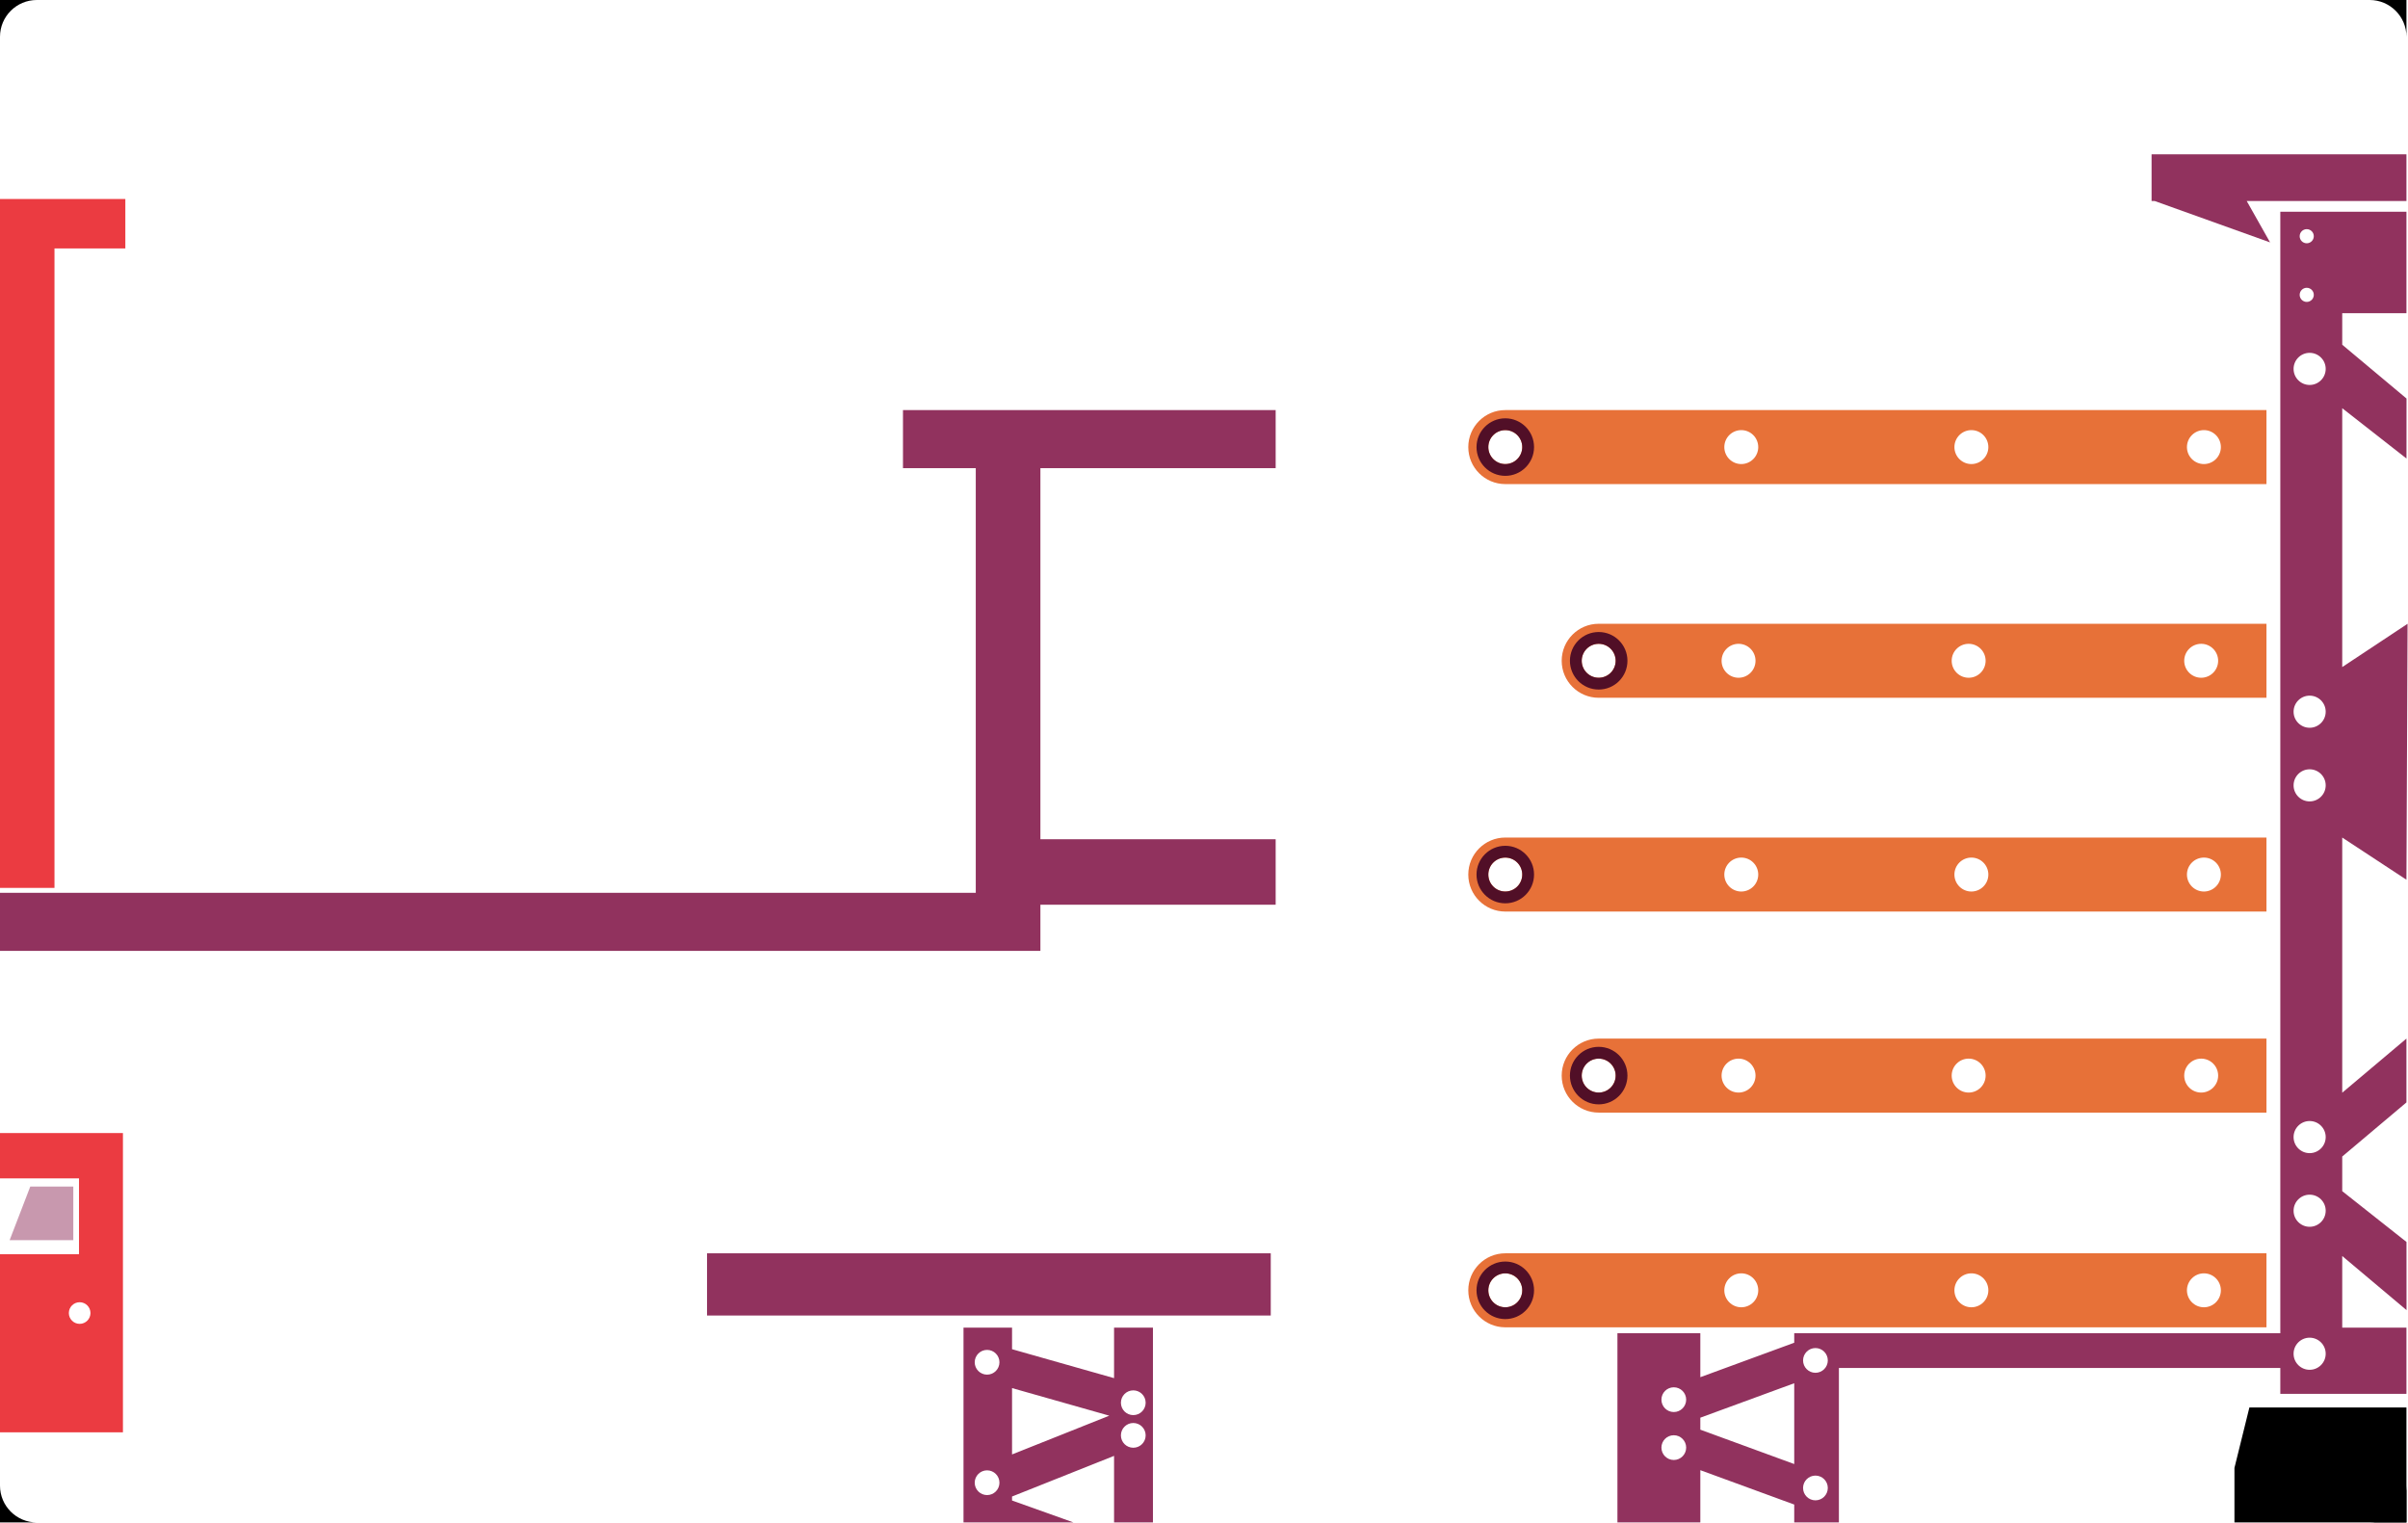 <?xml version="1.0" encoding="UTF-8" standalone="no"?><!DOCTYPE svg PUBLIC "-//W3C//DTD SVG 1.1//EN" "http://www.w3.org/Graphics/SVG/1.1/DTD/svg11.dtd"><svg width="100%" height="100%" viewBox="0 0 626 396" version="1.1" xmlns="http://www.w3.org/2000/svg" xmlns:xlink="http://www.w3.org/1999/xlink" xml:space="preserve" style="fill-rule:evenodd;clip-rule:evenodd;stroke-linejoin:round;stroke-miterlimit:1.414;"><g id="MW.-56.-M.-F"><path d="M31.959,372.312l-31.959,0l0,-46.296l20.538,0l0,-19.716l-20.538,0l0,-11.778l31.959,0l0,77.79Zm-11.25,-33.816c1.551,0 2.81,1.259 2.81,2.811c0,1.551 -1.259,2.81 -2.81,2.81c-1.552,0 -2.811,-1.259 -2.811,-2.81c0,-1.552 1.259,-2.811 2.811,-2.811Z" style="fill:#eb3b41;"/><path d="M19.058,308.419l-11.184,0l-5.368,13.938l16.552,0l0,-13.938Z" style="fill:#91325e;fill-opacity:0.502;"/><path d="M625.596,395.734l-9.559,0c5.276,0 9.558,-4.283 9.559,-9.559l0,9.559Zm0,-395.734l0,9.559c0,-5.275 -4.283,-9.558 -9.559,-9.559l-606.478,0c-5.276,0.001 -9.559,4.284 -9.559,9.559l0,376.616c0,5.276 4.283,9.559 9.559,9.559l-9.559,0l0,-395.734l625.596,0Z"/><g><g><path d="M391.324,325.778c-5.309,0 -9.619,4.31 -9.619,9.619c0,5.309 4.31,9.619 9.619,9.619l197.883,0l0,-19.238l-197.883,0Zm121.169,5.209c-2.434,0 -4.41,1.976 -4.41,4.41c0,2.434 1.976,4.41 4.41,4.41c2.434,0 4.411,-1.976 4.411,-4.41c0,-2.434 -1.977,-4.41 -4.411,-4.41Zm-59.818,0c-2.434,0 -4.41,1.976 -4.41,4.41c0,2.434 1.976,4.41 4.41,4.41c2.434,0 4.41,-1.976 4.41,-4.41c0,-2.434 -1.976,-4.41 -4.41,-4.41Zm120.268,0c-2.434,0 -4.41,1.976 -4.41,4.41c0,2.434 1.976,4.41 4.41,4.41c2.434,0 4.41,-1.976 4.41,-4.41c0,-2.434 -1.976,-4.41 -4.41,-4.41Zm-181.619,0c-2.434,0 -4.41,1.976 -4.41,4.41c0,2.434 1.976,4.41 4.41,4.41c2.434,0 4.41,-1.976 4.41,-4.41c0,-2.434 -1.976,-4.41 -4.41,-4.41Z" style="fill:#e77138;"/><path d="M391.324,327.919c-4.128,0 -7.479,3.351 -7.479,7.478c0,4.128 3.351,7.479 7.479,7.479c4.127,0 7.478,-3.351 7.478,-7.479c0,-4.127 -3.351,-7.478 -7.478,-7.478Zm0,3.068c-2.434,0 -4.41,1.976 -4.41,4.41c0,2.434 1.976,4.41 4.41,4.41c2.434,0 4.41,-1.976 4.41,-4.41c0,-2.434 -1.976,-4.41 -4.41,-4.41Z" style="fill:#510f27;"/></g><g><path d="M391.324,217.708c-5.309,0.001 -9.619,4.311 -9.619,9.619c0,5.309 4.31,9.619 9.619,9.619l197.883,0l0,-19.238l-197.883,0Zm121.169,5.209c-2.434,0 -4.41,1.976 -4.41,4.41c0,2.434 1.976,4.411 4.41,4.411c2.434,0 4.411,-1.977 4.411,-4.411c0,-2.434 -1.977,-4.41 -4.411,-4.41Zm-59.818,0c-2.434,0 -4.41,1.976 -4.41,4.41c0,2.434 1.976,4.411 4.41,4.411c2.434,0 4.41,-1.977 4.41,-4.411c0,-2.434 -1.976,-4.41 -4.41,-4.41Zm120.268,0c-2.434,0 -4.41,1.976 -4.41,4.41c0,2.434 1.976,4.411 4.41,4.411c2.434,0 4.41,-1.977 4.41,-4.411c0,-2.434 -1.976,-4.41 -4.41,-4.41Zm-181.619,0c-2.434,0 -4.41,1.976 -4.41,4.41c0,2.434 1.976,4.411 4.41,4.411c2.434,0 4.41,-1.977 4.41,-4.411c0,-2.434 -1.976,-4.41 -4.41,-4.41Z" style="fill:#e77138;"/><path d="M391.324,219.849c-4.128,0 -7.479,3.351 -7.479,7.478c0,4.128 3.351,7.479 7.479,7.479c4.127,0 7.478,-3.351 7.478,-7.479c0,-4.127 -3.351,-7.478 -7.478,-7.478Zm0,3.068c-2.434,0 -4.41,1.976 -4.41,4.41c0,2.434 1.976,4.411 4.41,4.411c2.434,0 4.41,-1.977 4.41,-4.411c0,-2.434 -1.976,-4.41 -4.41,-4.41Z" style="fill:#510f27;"/></g><g><path d="M391.324,106.595c-5.309,0 -9.619,4.31 -9.619,9.619c0,5.309 4.31,9.619 9.619,9.619l197.883,0l0,-19.238l-197.883,0Zm121.169,5.209c-2.434,0 -4.41,1.976 -4.41,4.41c0,2.434 1.976,4.41 4.41,4.41c2.434,0 4.411,-1.976 4.411,-4.41c0,-2.434 -1.977,-4.41 -4.411,-4.41Zm-59.818,0c-2.434,0 -4.41,1.976 -4.41,4.41c0,2.434 1.976,4.41 4.41,4.41c2.434,0 4.41,-1.976 4.41,-4.41c0,-2.434 -1.976,-4.41 -4.41,-4.41Zm120.268,0c-2.434,0 -4.41,1.976 -4.41,4.41c0,2.434 1.976,4.41 4.41,4.41c2.434,0 4.41,-1.976 4.41,-4.41c0,-2.434 -1.976,-4.41 -4.41,-4.41Zm-181.619,0c-2.434,0 -4.41,1.976 -4.41,4.41c0,2.434 1.976,4.41 4.41,4.41c2.434,0 4.41,-1.976 4.41,-4.41c0,-2.434 -1.976,-4.41 -4.41,-4.41Z" style="fill:#e77138;"/><path d="M391.324,108.735c-4.128,0 -7.479,3.351 -7.479,7.479c0,4.127 3.351,7.478 7.479,7.478c4.127,0 7.478,-3.351 7.478,-7.478c0,-4.128 -3.351,-7.479 -7.478,-7.479Zm0,3.069c-2.434,0 -4.41,1.976 -4.41,4.41c0,2.434 1.976,4.41 4.41,4.41c2.434,0 4.41,-1.976 4.41,-4.41c0,-2.434 -1.976,-4.41 -4.41,-4.41Z" style="fill:#510f27;"/></g><g><path d="M415.606,269.967c-5.309,0 -9.619,4.31 -9.619,9.619c0,5.309 4.31,9.619 9.619,9.619l173.601,0l0,-19.238l-173.601,0Zm96.179,5.209c-2.435,0 -4.411,1.976 -4.411,4.41c0,2.434 1.976,4.41 4.411,4.41c2.434,0 4.41,-1.976 4.41,-4.41c0,-2.434 -1.976,-4.41 -4.41,-4.41Zm-59.819,0c-2.434,0 -4.41,1.976 -4.41,4.41c0,2.434 1.976,4.41 4.41,4.41c2.434,0 4.411,-1.976 4.411,-4.41c0,-2.434 -1.977,-4.41 -4.411,-4.41Zm120.268,0c-2.434,0 -4.41,1.976 -4.41,4.41c0,2.434 1.976,4.41 4.41,4.41c2.435,0 4.411,-1.976 4.411,-4.41c0,-2.434 -1.976,-4.41 -4.411,-4.41Zm-156.628,0c-2.434,0 -4.41,1.976 -4.41,4.41c0,2.434 1.976,4.41 4.41,4.41c2.434,0 4.41,-1.976 4.41,-4.41c0,-2.434 -1.976,-4.41 -4.41,-4.41Z" style="fill:#e77138;"/><path d="M415.606,272.108c-4.128,0 -7.479,3.351 -7.479,7.478c0,4.128 3.351,7.479 7.479,7.479c4.127,0 7.478,-3.351 7.478,-7.479c0,-4.127 -3.351,-7.478 -7.478,-7.478Zm0,3.068c-2.434,0 -4.41,1.976 -4.41,4.41c0,2.434 1.976,4.41 4.41,4.41c2.434,0 4.41,-1.976 4.41,-4.41c0,-2.434 -1.976,-4.41 -4.41,-4.41Z" style="fill:#510f27;"/></g><g><path d="M415.606,162.141c-5.309,0.001 -9.619,4.311 -9.619,9.619c0,5.309 4.31,9.619 9.619,9.619l173.601,0l0,-19.238l-173.601,0Zm96.179,5.209c-2.435,0 -4.411,1.976 -4.411,4.41c0,2.434 1.976,4.411 4.411,4.411c2.434,0 4.41,-1.977 4.41,-4.411c0,-2.434 -1.976,-4.41 -4.41,-4.41Zm-59.819,0c-2.434,0 -4.41,1.976 -4.41,4.41c0,2.434 1.976,4.411 4.41,4.411c2.434,0 4.411,-1.977 4.411,-4.411c0,-2.434 -1.977,-4.41 -4.411,-4.41Zm120.268,0c-2.434,0 -4.41,1.976 -4.41,4.41c0,2.434 1.976,4.411 4.41,4.411c2.435,0 4.411,-1.977 4.411,-4.411c0,-2.434 -1.976,-4.41 -4.411,-4.41Zm-156.628,0c-2.434,0 -4.41,1.976 -4.41,4.41c0,2.434 1.976,4.411 4.41,4.411c2.434,0 4.41,-1.977 4.41,-4.411c0,-2.434 -1.976,-4.41 -4.41,-4.41Z" style="fill:#e77138;"/><path d="M415.606,164.282c-4.128,0 -7.479,3.351 -7.479,7.478c0,4.128 3.351,7.479 7.479,7.479c4.127,0 7.478,-3.351 7.478,-7.479c0,-4.127 -3.351,-7.478 -7.478,-7.478Zm0,3.068c-2.434,0 -4.41,1.976 -4.41,4.41c0,2.434 1.976,4.411 4.41,4.411c2.434,0 4.41,-1.977 4.41,-4.411c0,-2.434 -1.976,-4.41 -4.41,-4.41Z" style="fill:#510f27;"/></g></g><path d="M0,232.074l253.668,0l0,-110.384l-18.923,0l0,-15.095l96.884,0l0,15.095l-61.159,0l0,96.46l61.159,0l0,17.02l-61.159,0l0,11.999l-270.47,0l0,-15.095Z" style="fill:#91325e;"/><rect x="183.805" y="325.778" width="146.549" height="16.173" style="fill:#91325e;"/><path d="M32.584,64.576l-18.422,0l0,166.22l-14.162,0l0,-179.069l32.584,0l0,12.849Z" style="fill:#eb3b41;"/><path d="M279.062,395.734l-28.582,0l0,-50.64l12.618,0l0,5.612l26.521,7.523l0,-13.135l10.107,0l0,50.64l-10.107,0l0,-17.303l-26.521,10.568l0,1.038l15.964,5.697Zm-22.454,-13.54c1.775,0 3.216,1.441 3.216,3.215c0,1.775 -1.441,3.216 -3.216,3.216c-1.775,0 -3.216,-1.441 -3.216,-3.216c0,-1.774 1.441,-3.215 3.216,-3.215Zm6.49,-4.135l25.281,-10.074l-25.281,-7.172l0,17.246Zm31.518,-8.171c1.775,0 3.216,1.441 3.216,3.216c0,1.775 -1.441,3.216 -3.216,3.216c-1.775,0 -3.216,-1.441 -3.216,-3.216c0,-1.775 1.441,-3.216 3.216,-3.216Zm0,-8.482c1.775,0 3.216,1.441 3.216,3.216c0,1.775 -1.441,3.216 -3.216,3.216c-1.775,0 -3.216,-1.441 -3.216,-3.216c0,-1.775 1.441,-3.216 3.216,-3.216Zm-38.008,-10.519c1.775,0 3.216,1.441 3.216,3.216c0,1.775 -1.441,3.216 -3.216,3.216c-1.775,0 -3.216,-1.441 -3.216,-3.216c0,-1.775 1.441,-3.216 3.216,-3.216Z" style="fill:#91325e;"/><path d="M442.029,395.734l-21.552,0l0,-49.179l21.552,0l0,11.425l24.411,-8.955l0,-2.47l126.365,0l0,-291.517l32.791,0l0,26.375l-16.695,0l0,8.192l16.714,13.985l-0.008,15.596l-16.706,-13.078l0,67.285l16.99,-11.252l-0.298,66.532l-16.692,-10.965l0,66.324l16.692,-14.065l0.003,16.589l-16.695,14.071l0,8.995l16.706,13.208l0.008,17.713l-16.714,-14.059l0,18.61l16.695,0l0,17.216l-32.791,0l0,-6.728l-114.752,0l0,40.152l-11.613,0l0,-4.65l-24.411,-8.934l0,13.584Zm29.923,-12.176c1.775,0 3.216,1.441 3.216,3.216c0,1.775 -1.441,3.216 -3.216,3.216c-1.774,0 -3.215,-1.441 -3.215,-3.216c0,-1.775 1.441,-3.216 3.215,-3.216Zm-29.923,-15.05l0,3.116l24.411,8.934l0,-21.004l-24.411,8.954Zm-6.898,4.562c1.775,0 3.216,1.441 3.216,3.216c0,1.774 -1.441,3.215 -3.216,3.215c-1.775,0 -3.216,-1.441 -3.216,-3.215c0,-1.775 1.441,-3.216 3.216,-3.216Zm0,-12.462c1.775,0 3.216,1.441 3.216,3.216c0,1.775 -1.441,3.215 -3.216,3.215c-1.775,0 -3.216,-1.44 -3.216,-3.215c0,-1.775 1.441,-3.216 3.216,-3.216Zm36.821,-10.201c1.775,0 3.216,1.44 3.216,3.215c0,1.775 -1.441,3.216 -3.216,3.216c-1.774,0 -3.215,-1.441 -3.215,-3.216c0,-1.775 1.441,-3.215 3.215,-3.215Zm128.477,-2.694c2.303,0 4.174,1.87 4.174,4.174c0,2.303 -1.871,4.173 -4.174,4.173c-2.304,0 -4.174,-1.87 -4.174,-4.173c0,-2.304 1.87,-4.174 4.174,-4.174Zm0,-37.174c2.303,0 4.174,1.87 4.174,4.173c0,2.304 -1.871,4.174 -4.174,4.174c-2.304,0 -4.174,-1.87 -4.174,-4.174c0,-2.303 1.87,-4.173 4.174,-4.173Zm0,-19.144c2.303,0 4.174,1.87 4.174,4.173c0,2.304 -1.871,4.174 -4.174,4.174c-2.304,0 -4.174,-1.87 -4.174,-4.174c0,-2.303 1.87,-4.173 4.174,-4.173Zm0,-91.427c2.303,0 4.174,1.87 4.174,4.174c0,2.303 -1.871,4.173 -4.174,4.173c-2.304,0 -4.174,-1.87 -4.174,-4.173c0,-2.304 1.87,-4.174 4.174,-4.174Zm0,-19.144c2.303,0 4.174,1.87 4.174,4.174c0,2.303 -1.871,4.173 -4.174,4.173c-2.304,0 -4.174,-1.87 -4.174,-4.173c0,-2.304 1.87,-4.174 4.174,-4.174Zm0,-89.107c2.303,0 4.174,1.87 4.174,4.174c0,2.303 -1.871,4.173 -4.174,4.173c-2.304,0 -4.174,-1.87 -4.174,-4.173c0,-2.304 1.87,-4.174 4.174,-4.174Zm-0.754,-16.91c1.014,0 1.836,0.823 1.836,1.836c0,1.013 -0.822,1.836 -1.836,1.836c-1.013,0 -1.836,-0.823 -1.836,-1.836c0,-1.013 0.823,-1.836 1.836,-1.836Zm0,-15.242c1.014,0 1.836,0.823 1.836,1.836c0,1.013 -0.822,1.836 -1.836,1.836c-1.013,0 -1.836,-0.823 -1.836,-1.836c0,-1.013 0.823,-1.836 1.836,-1.836Z" style="fill:#91325e;"/><path d="M625.596,365.854l-40.829,0l-3.885,15.706l0,14.174l44.714,0l0,-29.88Z"/><path d="M625.596,52.254l-41.52,0l6.068,10.753l-29.991,-10.753l-0.815,0l0,-12.136l66.258,0l0,12.136Z" style="fill:#91325e;"/></g></svg>